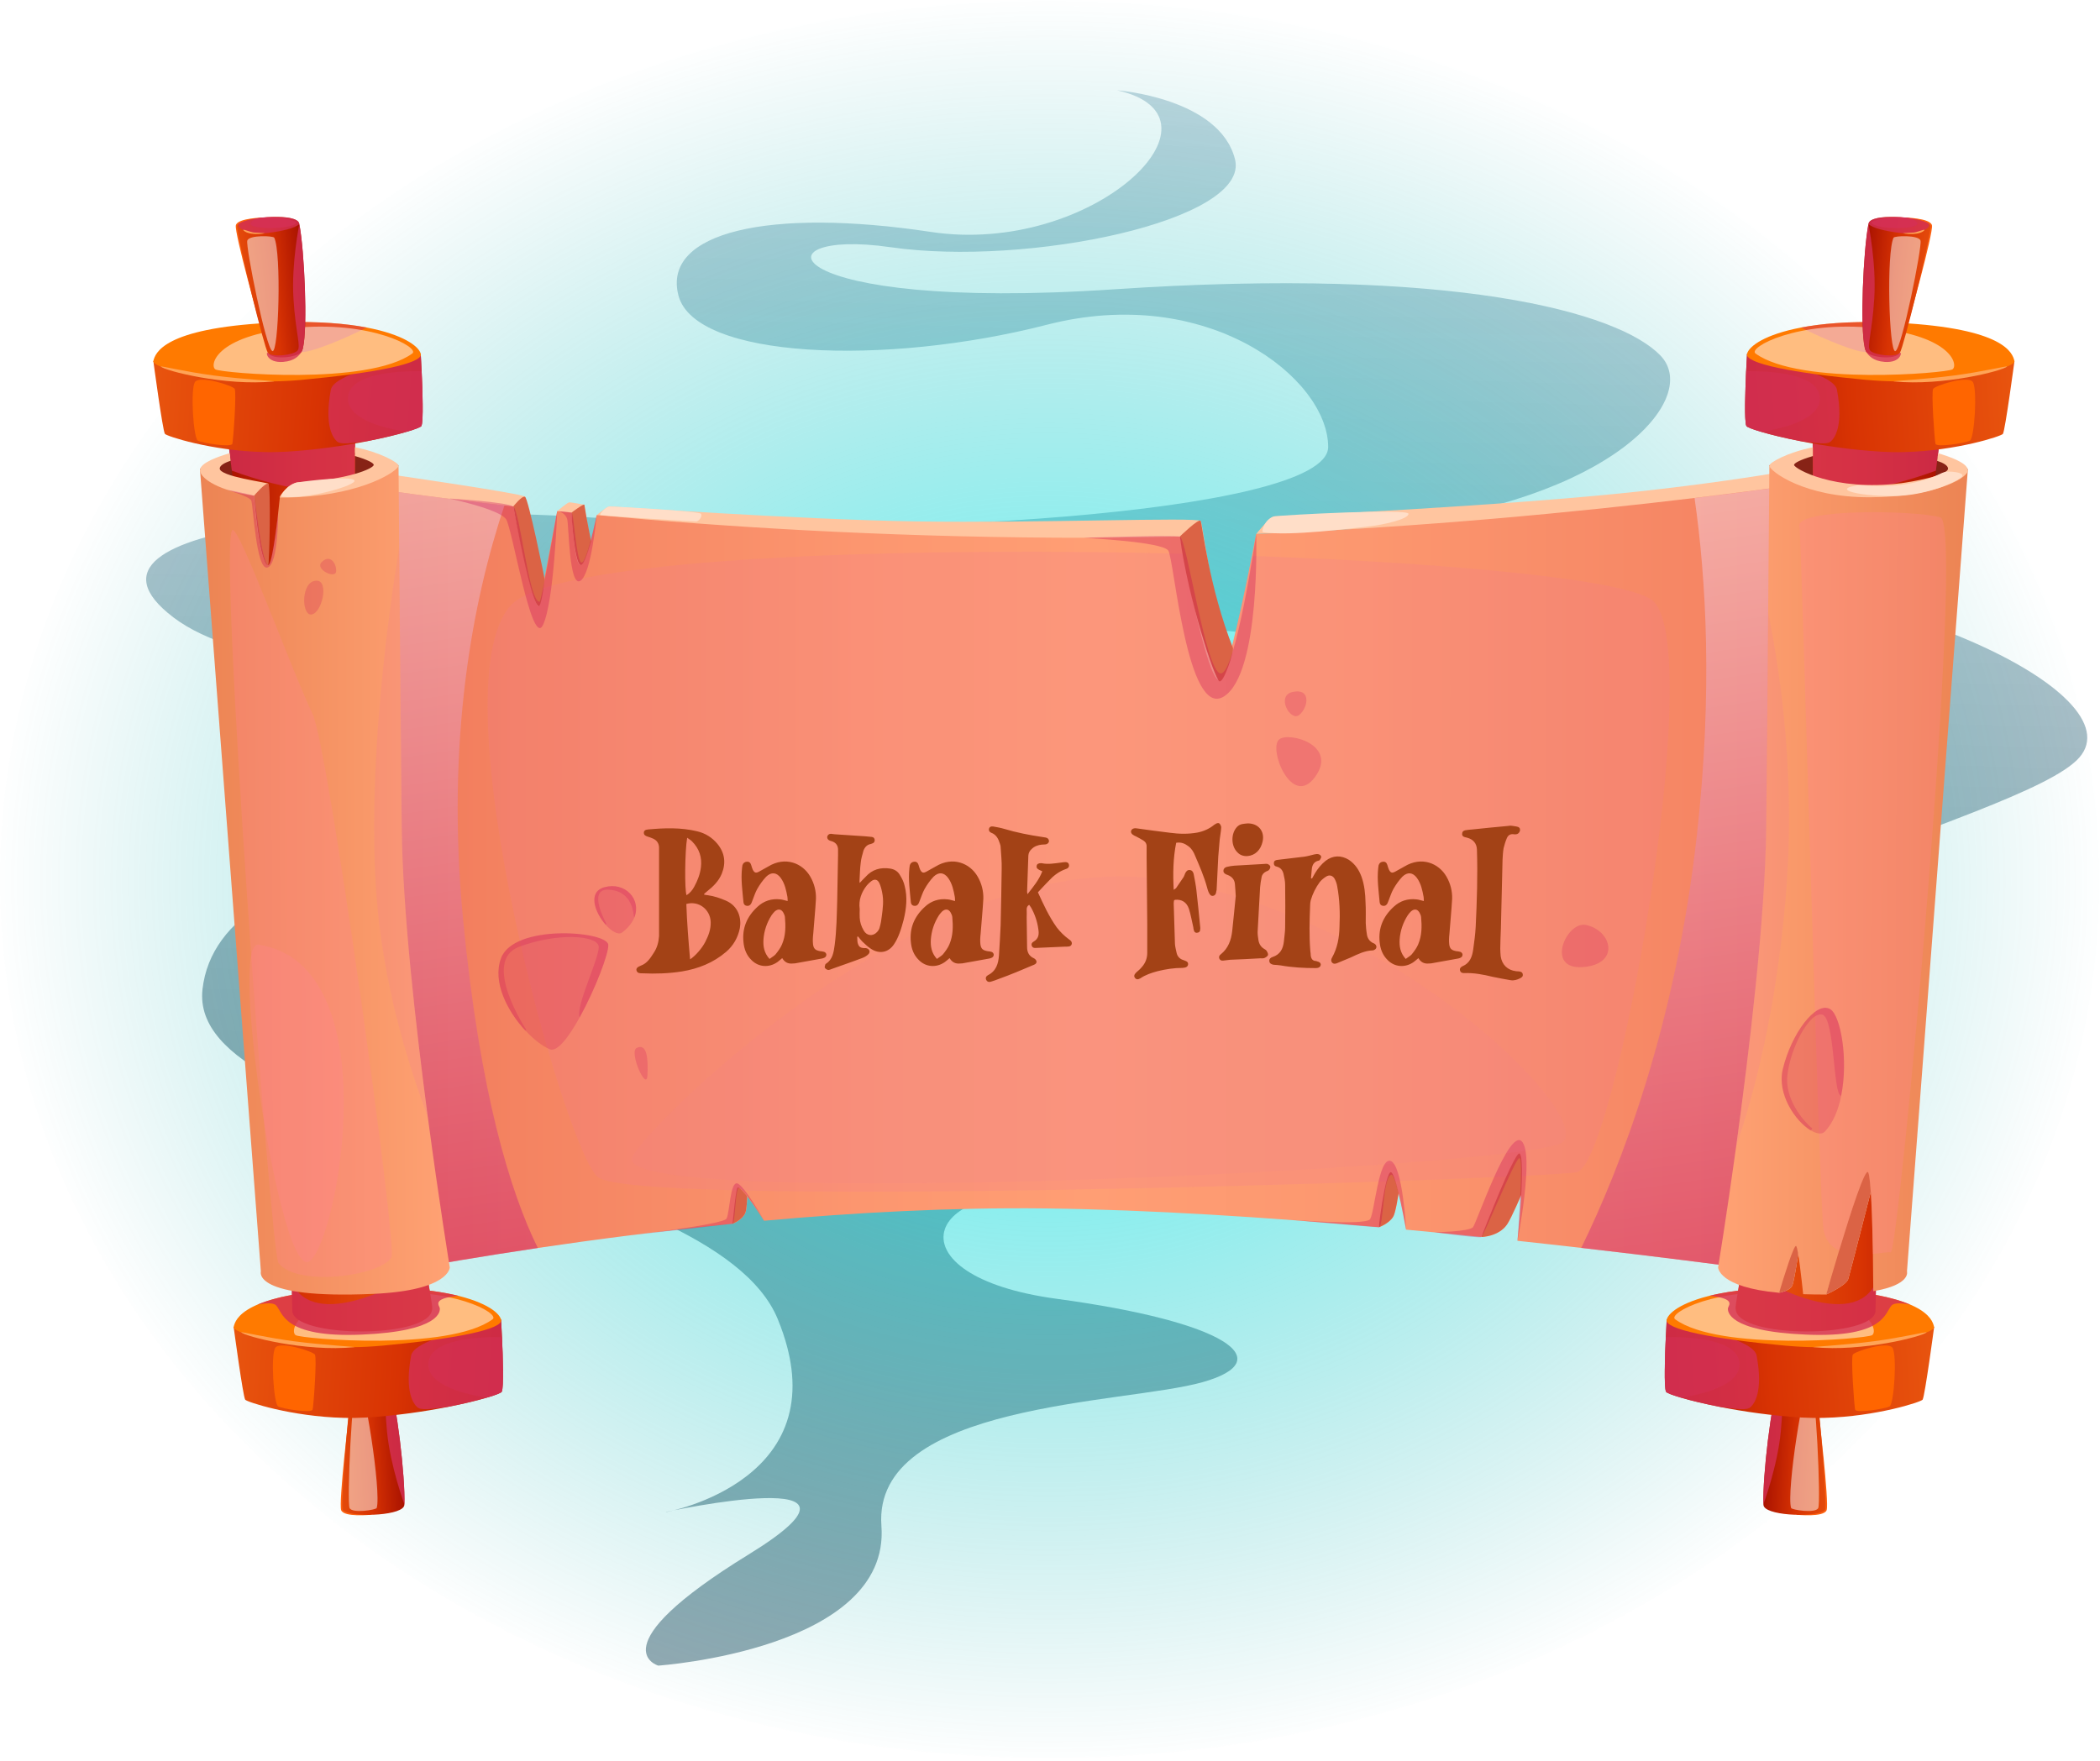 <svg width="484" height="406" viewBox="0 0 484 406" fill="none" xmlns="http://www.w3.org/2000/svg">
<path style="mix-blend-mode:screen" opacity="0.42" d="M153.5 348.596C153.5 348.596 194.524 341.271 179.255 304.106C163.985 266.94 42.86 261.86 46.671 228.073C50.481 194.286 121.07 188.096 215.495 193.152C309.92 198.232 386.238 189.774 366.213 166.123C346.188 142.472 201.199 139.66 166.85 144.149C132.501 148.662 173.525 150.907 173.525 150.907C173.525 150.907 69.561 164.776 39.996 142.354C10.431 119.932 91.505 115.419 144.906 119.932C198.334 124.444 306.109 118.797 306.109 103.038C306.109 87.279 278.436 65.305 241.25 74.874C204.036 84.444 160.175 82.766 156.365 68.117C152.554 53.468 177.336 47.845 214.549 53.468C251.763 59.092 285.138 27.006 257.465 20.815C257.465 20.815 281.078 22.564 284.638 36.717C288.226 50.869 236.716 61.549 205.232 56.989C173.748 52.429 178.059 71.992 256.741 66.7C335.424 61.431 372.999 71.968 382.65 81.915C392.301 91.839 371.191 115.702 319.71 120.995C268.2 126.264 305.414 129.855 370.135 130.918C434.883 131.981 492.094 159.862 479.245 174.629C466.367 189.419 360.845 210.944 367.298 242.415C367.298 242.415 337.26 213.472 287.892 218.977C238.524 224.458 207.763 241.777 222.087 255.292C236.382 268.807 316.873 231.216 340.124 261.411C340.124 261.411 316.511 247.259 299.712 262.475C282.913 277.691 277.184 280.431 244.977 275.989C212.797 271.547 204.564 294.159 243.558 299.428C282.552 304.696 295.068 313.58 277.184 318.637C259.3 323.716 201.004 323.291 203.146 351.785C205.288 380.304 151.72 383.989 151.72 383.989C151.72 383.989 137.48 379.925 172.524 358.377C207.568 336.829 153.556 348.549 153.556 348.549L153.5 348.596Z" fill="url(#paint0_linear_528_6558)"/>
<path style="mix-blend-mode:screen" opacity="0.71" d="M242 405.301C375.653 405.301 484 314.571 484 202.651C484 90.73 375.653 0 242 0C108.347 0 0 90.73 0 202.651C0 314.571 108.347 405.301 242 405.301Z" fill="url(#paint1_radial_528_6558)"/>
<g clip-path="url(#clip0_528_6558)">
<path d="M91.168 109.56C91.168 109.56 120.808 113.84 120.996 114.52C121.185 115.2 124.813 134.57 127.204 137.65C129.608 140.73 122.351 143.81 122.351 143.81L89.884 115.72L91.18 109.56H91.168Z" fill="#FFC59F"/>
<path d="M128.429 117.84C128.429 117.84 130.715 115.87 131.174 115.82C131.633 115.77 134.685 116.37 134.685 116.37C134.685 116.37 136.157 127.15 137.547 129.16C138.925 131.17 132.753 131.46 132.753 131.46L128.441 117.84H128.429Z" fill="#FFC59F"/>
<path d="M137.536 118.74C137.536 118.74 139.821 116.8 140.469 116.76C141.117 116.72 183.738 119.79 211.292 120.21C238.846 120.63 276.119 119.17 276.732 120.11C277.344 121.05 279.689 144.33 285.708 151.85C291.74 159.37 276.602 163.96 276.602 163.96L137.536 118.75V118.74Z" fill="#FFC59F"/>
<path d="M289.525 123.11C289.525 123.11 292.777 118.95 293.79 119.03C294.803 119.11 347.567 116.6 377.642 113.31C407.717 110.02 424.139 106.26 424.139 106.26L423.032 116.44L289.525 123.1V123.11Z" fill="#FFC59F"/>
<path d="M168.859 282.13C168.859 282.13 171.227 281.21 171.828 279.49C172.429 277.77 172.24 269.98 172.24 269.98L163.935 270.61L168.847 282.14L168.859 282.13Z" fill="#FFC59F"/>
<path d="M317.798 282.93C317.798 282.93 320.083 282.15 321.097 280.51C322.11 278.87 323.406 267.2 323.406 267.2L316.255 265.52L317.798 282.94V282.93Z" fill="#FFC59F"/>
<path d="M341.429 285.18C341.429 285.18 345.446 285.12 347.378 282.23C349.31 279.33 355.683 263.2 355.683 263.2L347.473 260.22L341.429 285.18Z" fill="#FFC59F"/>
<path d="M168.859 282.13C168.859 282.13 171.227 281.21 171.828 279.49C172.429 277.77 172.24 269.98 172.24 269.98L163.935 270.61L168.847 282.14L168.859 282.13Z" fill="#DB6345"/>
<path d="M317.798 282.93C317.798 282.93 320.083 282.15 321.097 280.51C322.11 278.87 323.406 267.2 323.406 267.2L316.255 265.52L317.798 282.94V282.93Z" fill="#DB6345"/>
<path d="M341.429 285.18C341.429 285.18 345.446 285.12 347.378 282.23C349.31 279.33 355.683 263.2 355.683 263.2L347.473 260.22L341.429 285.18Z" fill="#DB6345"/>
<path d="M437.227 108.3L432.067 162.18L422.631 295.2C422.631 295.2 398.269 291.56 364.436 287.69C359.712 287.14 354.8 286.6 349.734 286.05C350.276 281.26 350.724 275.27 350.771 271.08C350.83 267.64 350.606 265.41 349.946 266.01C349.416 266.5 348.391 268.5 347.154 271.24C345.423 275.11 343.255 280.47 341.406 285.17C335.751 284.6 329.943 284.02 324.053 283.48C323.37 279.68 322.428 274.93 321.603 272.27C321.238 271.08 320.884 270.31 320.59 270.24C320.26 270.16 319.907 271 319.541 272.34C318.87 274.91 318.187 279.34 317.763 282.91C292.152 280.65 265.199 278.89 241.014 278.59C219.244 278.33 196.908 279.55 176.092 281.43C174.396 278.8 172.346 275.79 171.062 274.47C170.414 273.79 169.967 273.55 169.861 274C169.825 274.11 169.79 274.26 169.766 274.43C169.495 275.86 169.119 279.09 168.824 282.12C152.355 283.76 137.017 285.77 123.929 287.71C97.906 291.57 80.648 295.19 80.648 295.19L67.124 109.56C67.124 109.56 85.16 113.01 116.26 116.53C116.932 116.61 117.615 116.68 118.298 116.76C119.123 120.99 121.208 131.27 122.728 136.53C123.47 139.13 124.082 140.51 124.318 139.31C124.471 138.56 124.718 137.28 125.025 135.7C125.991 130.67 127.534 122.51 128.418 117.84C129.501 117.95 130.597 118.07 131.704 118.18C131.987 122.4 132.682 131.85 134.155 130.02C135.403 128.46 136.782 122.43 137.524 118.74C166.185 121.42 202.315 123.71 243.499 123.96C253.018 124.02 262.525 123.91 271.914 123.69C272.149 124.9 272.397 126.25 272.691 127.68C275.2 140.43 279.571 160.47 281.632 156.22C283.553 152.28 286.627 137.79 288.524 128.17C288.913 126.24 289.242 124.51 289.513 123.1C328.141 121.51 363.894 118.01 390.553 114.8C419.109 111.37 437.227 108.29 437.227 108.29V108.3Z" fill="url(#paint2_linear_528_6558)"/>
<path style="mix-blend-mode:multiply" opacity="0.5" d="M123.965 287.72C97.942 291.58 80.684 295.2 80.684 295.2L67.124 109.56C67.124 109.56 85.16 113.01 116.26 116.53C109.062 138.05 102.713 170.23 106.73 211.99C110.617 252.39 117.733 275.09 123.953 287.72H123.965Z" fill="url(#paint3_linear_528_6558)"/>
<path style="mix-blend-mode:multiply" opacity="0.5" d="M437.227 108.3L432.067 162.18L422.631 295.2C422.631 295.2 398.269 291.56 364.436 287.69C373.342 269.48 386.183 236.8 391.107 192.36C394.747 159.55 393.227 133.42 390.553 114.82C419.109 111.39 437.227 108.31 437.227 108.31V108.3Z" fill="url(#paint4_linear_528_6558)"/>
<path d="M46.097 108.3C46.097 108.3 46.403 104.85 67.443 104.02C88.471 103.18 91.863 107.36 91.863 107.36L78.516 117.17L55.391 116.7L46.108 108.29L46.097 108.3Z" fill="#872316"/>
<path d="M85.525 349.21C85.525 349.21 79.258 349.86 78.634 348.16C78.01 346.45 80.507 325.28 80.507 325.28L85.525 349.22V349.21Z" fill="#FC6212"/>
<path d="M89.071 317.53C89.13 317.61 89.189 317.7 89.248 317.76C89.307 317.84 89.342 317.91 89.366 317.97C89.425 318.05 89.46 318.12 89.484 318.18C89.519 318.27 89.543 318.33 89.578 318.42V318.44C91.416 323.02 93.418 340.57 93.206 346.81C93.183 346.86 93.183 346.88 93.194 346.92C93.1 349.37 82.203 349.83 79.506 348.49C79.152 348.31 78.928 348.08 78.905 347.84C78.622 344.25 80.684 319.69 81.391 318.18C82.239 316.37 87.858 316.41 89.059 317.53H89.071Z" fill="url(#paint5_linear_528_6558)"/>
<g style="mix-blend-mode:multiply" opacity="0.8">
<path d="M84.63 315.74C87.139 315.64 88.435 316.73 89.071 317.53C89.13 317.61 89.189 317.7 89.248 317.76C89.307 317.84 89.342 317.91 89.366 317.97C89.425 318.05 89.46 318.12 89.484 318.18C89.543 318.33 89.578 318.42 89.578 318.42V318.44C91.416 323.02 93.418 340.57 93.206 346.81C93.206 346.81 89.955 338.06 89.189 329.99C88.4 321.9 89.26 318.68 88.164 317.88C87.069 317.08 82.439 316.95 81.403 318.18C80.931 318.73 80.601 315.87 84.63 315.73V315.74Z" fill="#D42F55"/>
</g>
<g style="mix-blend-mode:soft-light" opacity="0.5">
<path d="M86.833 347.64C86.692 348.08 81.178 348.97 80.566 347.66C79.953 346.35 81.072 319.24 82.451 318.49C83.829 317.74 87.94 344.03 86.821 347.64H86.833Z" fill="white"/>
</g>
<path d="M84.559 326.78C91.286 326.38 97.824 325.41 103.102 324.37C106.883 323.63 110.028 322.86 112.231 322.2C114.305 321.6 115.542 321.09 115.648 320.84C116.131 319.71 115.895 312.77 115.695 308.23C115.589 305.9 115.483 304.22 115.483 304.22L109.428 304.39L106.141 304.47L53.848 305.89C53.848 305.89 55.992 321.89 56.511 322.68C56.84 323.19 67.125 326.57 79.176 326.87H79.199C80.966 326.92 82.722 326.89 84.536 326.79L84.559 326.78Z" fill="url(#paint6_linear_528_6558)"/>
<g style="mix-blend-mode:multiply" opacity="0.8">
<path d="M103.101 324.36C110.405 322.93 115.435 321.35 115.648 320.83C116.366 319.14 115.483 304.21 115.483 304.21L110.335 306.09C104.126 307.19 95.303 309.54 94.749 312.53C93.159 321.1 95.409 323.72 96.175 324.42C97.046 325.22 99.544 324.8 103.09 324.36H103.101Z" fill="#D42F55"/>
</g>
<path d="M87.893 310.25C104.904 308.67 116.107 306.45 115.483 304.22C115.012 302.44 111.324 299.75 103.031 298.17C98.342 297.27 92.193 296.74 84.277 296.94C83.111 296.96 81.897 297.01 80.66 297.08C56.145 298.36 54.284 304.07 53.86 305.88C53.401 307.67 70.882 311.82 87.893 310.24V310.25Z" fill="#FF7A00"/>
<g style="mix-blend-mode:soft-light" opacity="0.5">
<path d="M113.539 304.14C115.353 302.82 103.973 296.43 85.973 298.28C67.973 300.12 66.783 306.97 68.15 307.81C69.516 308.65 103.326 311.59 113.539 304.14Z" fill="white"/>
</g>
<path d="M72.567 312.27C72.096 311.54 64.545 309.12 63.449 310.71C62.353 312.3 63.06 323.69 64.121 324.24C65.169 324.79 71.849 325.88 72.061 324.95C72.273 324.02 73.074 313.04 72.579 312.27H72.567Z" fill="#FF6500"/>
<path d="M55.58 307.15C55.368 306.92 61.364 308.38 67.725 309.21C74.864 310.15 82.427 310.5 81.65 310.57C70.47 311.71 56.463 308.1 55.568 307.14L55.58 307.15Z" fill="#FFA457"/>
<g style="mix-blend-mode:multiply" opacity="0.5">
<path d="M112.243 322.2C114.317 321.6 115.554 321.09 115.66 320.84C116.143 319.71 115.907 312.77 115.707 308.23C109.428 308.17 99.591 308.88 98.767 313.9C97.977 318.72 105.587 321.24 112.243 322.2Z" fill="#D42F55"/>
</g>
<path d="M99.591 301.78C99.308 308.72 67.501 308.48 67.372 302.2C67.348 301.05 67.313 299.82 67.289 298.53C67.289 297.62 67.266 296.67 67.254 295.68C66.936 274.33 66.853 237 64.215 205.07C62.094 179.39 56.192 130.66 53.436 108.51C52.647 102.1 52.105 97.91 51.998 97.13C51.998 97.04 51.998 97 51.998 97L81.956 95.3C81.956 95.3 81.956 95.35 81.956 95.43C81.909 97.3 81.461 118.49 82.356 148.96C82.816 165.12 83.134 183.95 85.207 203.77C86.68 217.88 88.459 231.47 90.261 243.82C93.925 269.05 97.659 289.07 99.049 297.53C99.438 299.86 99.65 301.32 99.626 301.77L99.591 301.78Z" fill="url(#paint7_linear_528_6558)"/>
<g style="mix-blend-mode:multiply" opacity="0.8">
<path d="M51.987 97.13L81.921 95.43C81.885 97.3 81.426 118.49 82.321 148.95C79.423 131.52 75.3 113.01 71.683 112.9C66.7 112.74 58.749 110.49 53.436 108.5C52.647 102.1 52.116 97.91 51.999 97.12L51.987 97.13Z" fill="#D42F55"/>
</g>
<path d="M61.01 50.14C61.01 50.14 54.696 50.2 54.354 51.96C54.013 53.72 59.797 74.43 59.797 74.43L61.01 50.14Z" fill="#FC6212"/>
<path d="M66.041 104.13C72.767 103.73 79.305 102.76 84.583 101.72C88.365 100.98 91.51 100.21 93.713 99.55C95.786 98.95 97.023 98.44 97.129 98.19C97.612 97.06 97.376 90.12 97.176 85.58C97.07 83.25 96.964 81.57 96.964 81.57L90.909 81.74L87.622 81.82L35.341 83.23C35.341 83.23 37.485 99.23 38.004 100.02C38.334 100.53 48.618 103.91 60.669 104.21H60.693C62.46 104.26 64.215 104.23 66.029 104.13H66.041Z" fill="url(#paint8_linear_528_6558)"/>
<g style="mix-blend-mode:multiply" opacity="0.8">
<path d="M84.595 101.71C91.898 100.28 96.929 98.7 97.141 98.18C97.859 96.49 96.976 81.56 96.976 81.56L91.828 83.44C85.62 84.54 76.796 86.89 76.242 89.88C74.652 98.45 76.902 101.07 77.668 101.77C78.54 102.57 81.037 102.15 84.583 101.71H84.595Z" fill="#D42F55"/>
</g>
<path d="M69.386 87.59C86.397 86.01 97.6 83.79 96.976 81.56C96.505 79.78 92.818 77.09 84.524 75.51C79.836 74.61 73.686 74.08 65.77 74.28C64.604 74.3 63.39 74.35 62.153 74.42C37.639 75.71 35.777 81.42 35.341 83.23C34.882 85.02 52.364 89.17 69.375 87.59H69.386Z" fill="#FF7A00"/>
<g style="mix-blend-mode:multiply" opacity="0.5">
<path d="M84.524 75.51C79.835 74.61 73.686 74.08 65.769 74.28C66.217 77.36 67.171 80.84 69.033 81.16C71.165 81.55 79.07 78.26 84.524 75.51Z" fill="#D42F55"/>
</g>
<g style="mix-blend-mode:soft-light" opacity="0.5">
<path d="M95.032 81.49C96.846 80.17 85.467 73.78 67.466 75.63C49.466 77.47 48.276 84.32 49.643 85.16C51.009 86 84.819 88.94 95.032 81.49Z" fill="white"/>
</g>
<path d="M69.469 81.14C69.516 81.05 69.563 80.96 69.61 80.89C69.657 80.8 69.681 80.73 69.692 80.67C69.74 80.58 69.763 80.51 69.775 80.45C69.798 80.36 69.81 80.29 69.834 80.2V80.18C70.941 75.43 70.175 57.81 68.986 51.65C68.962 51.61 68.95 51.59 68.95 51.54C68.479 49.13 57.594 49.9 55.132 51.54C54.814 51.76 54.625 52.01 54.649 52.25C54.932 55.84 60.822 79.95 61.752 81.37C62.872 83.07 68.444 82.4 69.457 81.15L69.469 81.14Z" fill="url(#paint9_linear_528_6558)"/>
<g style="mix-blend-mode:multiply" opacity="0.8">
<path d="M61.953 53.67C65.086 53.29 68.055 52.58 68.998 51.64C68.974 51.6 68.962 51.58 68.962 51.53C68.491 49.12 57.606 49.89 55.144 51.53C55.002 51.71 54.967 51.89 55.002 52.07C55.25 52.89 57.559 54.19 61.941 53.68L61.953 53.67Z" fill="#D42F55"/>
</g>
<g style="mix-blend-mode:multiply" opacity="0.8">
<path d="M65.346 83.42C67.843 83.23 68.962 82 69.469 81.14C69.516 81.05 69.563 80.96 69.61 80.89C69.657 80.8 69.681 80.73 69.693 80.67C69.74 80.58 69.763 80.51 69.775 80.45C69.811 80.29 69.834 80.2 69.834 80.2V80.18C70.941 75.43 70.176 57.81 68.986 51.65C68.986 51.65 67.136 60.69 67.631 68.78C68.114 76.89 69.469 79.98 68.503 80.9C67.537 81.81 62.978 82.47 61.753 81.37C61.199 80.87 61.317 83.75 65.334 83.43L65.346 83.42Z" fill="#D42F55"/>
</g>
<g style="mix-blend-mode:multiply" opacity="0.8">
<path d="M68.314 51.29C68.409 50.76 60.728 48.94 58.066 51.01C55.403 53.08 68.02 53.03 68.314 51.29Z" fill="#D42F55"/>
</g>
<g style="mix-blend-mode:soft-light" opacity="0.5">
<path d="M63.202 54.79C63.001 54.37 57.394 54.11 56.993 55.48C56.593 56.85 61.293 80.35 62.778 80.94C64.262 81.53 64.886 58.24 63.202 54.79Z" fill="white"/>
</g>
<path d="M56.051 53C56.051 53 56.475 53.82 58.654 53.93C60.315 54.02 61.022 53.76 61.022 53.76C61.022 53.76 60.728 53.75 58.572 53.61C57.747 53.56 56.286 52.83 56.039 53H56.051Z" fill="#FFA457"/>
<path d="M54.06 89.62C53.589 88.89 46.038 86.47 44.942 88.06C43.847 89.65 44.553 101.04 45.614 101.59C46.662 102.14 53.342 103.23 53.554 102.3C53.766 101.37 54.567 90.39 54.072 89.62H54.06Z" fill="#FF6500"/>
<path d="M37.061 84.5C36.849 84.27 42.845 85.73 49.207 86.56C56.346 87.5 63.908 87.85 63.131 87.93C51.951 89.07 37.945 85.46 37.049 84.5H37.061Z" fill="#FFA457"/>
<g style="mix-blend-mode:multiply" opacity="0.5">
<path d="M93.724 99.54C95.798 98.94 97.034 98.43 97.141 98.18C97.624 97.05 97.388 90.11 97.188 85.57C90.909 85.51 81.072 86.22 80.248 91.24C79.458 96.06 87.068 98.58 93.724 99.54Z" fill="#D42F55"/>
</g>
<g style="mix-blend-mode:multiply" opacity="0.8">
<path d="M89.884 242.16C89.849 241.87 89.825 241.69 89.825 241.6C89.861 241.75 89.919 242.17 89.99 242.84C89.931 242.59 89.896 242.36 89.884 242.16Z" fill="#D42F55"/>
</g>
<g style="mix-blend-mode:multiply" opacity="0.8">
<path d="M105.599 298.72C105.599 298.72 105.529 298.75 105.505 298.75C99.415 299.38 101.252 300.94 101.358 301.57C101.453 302.2 101.629 306.9 83.37 307.68C65.099 308.46 65.193 302.51 63.626 300.94C62.978 300.28 61.199 300.4 59.338 300.78C61.246 299.95 63.814 299.17 67.301 298.52C67.301 297.61 67.278 296.66 67.266 295.67C67.725 296.68 68.326 297.53 69.033 298.22C72.874 301.98 79.989 301.02 87.67 297.81C88.117 297.62 88.506 297.32 88.871 296.91C95.233 289.79 90.968 250.59 89.99 242.86C90.061 243.15 90.12 243.47 90.226 243.83C93.89 269.06 97.624 289.08 99.014 297.54C100.463 297.72 101.806 297.93 103.043 298.17C103.95 298.34 104.798 298.53 105.599 298.72Z" fill="#D42F55"/>
</g>
<path d="M98.578 257.42C95.762 236.15 92.782 209.55 92.594 190.99C92.37 169.44 92.146 143.45 92.004 126.23C91.91 115.42 91.863 108.06 91.851 107.41V107.36C91.851 107.36 83.181 111.44 68.055 112.06C66.912 112.11 64.603 113.7 64.497 114.7C63.944 120.12 62.942 128.71 62.023 130.11C60.999 131.64 59.361 120.35 58.56 114.28C58.419 113.18 58.289 112.25 58.218 111.6C50.797 110.59 46.297 108.4 46.12 108.31V108.39C46.12 108.46 46.12 108.52 46.12 108.59L60.127 293.12C60.127 293.12 58.007 299.53 85.985 298.29C103.667 297.51 103.667 292.18 103.667 292.18C103.667 292.18 101.193 277.08 98.59 257.43L98.578 257.42Z" fill="url(#paint10_linear_528_6558)"/>
<path d="M61.835 111.51C61.8 111.25 50.432 109.85 50.644 107.96C50.715 107.3 51.681 106.7 53.153 106.23C53.071 105.62 53.012 105.04 52.929 104.48C50.232 105.27 46.615 106.59 46.156 108.05C46.132 108.13 46.108 108.22 46.097 108.3V108.38C46.097 108.45 46.097 108.51 46.097 108.58C46.379 110.42 50.597 113.21 58.525 114.27C58.431 113.59 59.62 129.79 61.764 130.25C61.882 130.28 61.847 111.76 61.812 111.51H61.835ZM81.803 103.12C81.803 103.76 81.803 104.43 81.803 105.13C84.772 105.99 86.162 106.77 86.138 107.18C86.079 108.01 80.201 110.62 68.609 111.2C67.278 111.27 64.604 113.7 64.498 114.7C65.805 114.72 67.16 114.7 68.609 114.62C83.935 113.86 91.628 108.58 91.851 107.4C91.851 107.38 91.851 107.37 91.851 107.36C91.899 106.65 87.481 104.2 81.803 103.11V103.12Z" fill="#FFC59F"/>
<path d="M453.531 108.3C453.531 108.3 453.224 104.85 432.185 104.02C411.145 103.19 407.764 107.36 407.764 107.36L421.111 117.17L444.236 116.7L453.519 108.29L453.531 108.3Z" fill="#872316"/>
<path d="M414.102 349.21C414.102 349.21 420.369 349.86 420.994 348.16C421.618 346.45 419.12 325.28 419.12 325.28L414.102 349.22V349.21Z" fill="#FC6212"/>
<path d="M410.556 317.53C410.497 317.61 410.438 317.7 410.379 317.76C410.321 317.84 410.285 317.91 410.262 317.97C410.203 318.05 410.167 318.12 410.144 318.18C410.109 318.27 410.085 318.33 410.05 318.42V318.44C408.212 323.02 406.209 340.57 406.421 346.81C406.445 346.86 406.445 346.88 406.433 346.92C406.527 349.37 417.424 349.83 420.122 348.49C420.475 348.31 420.699 348.08 420.723 347.84C421.005 344.25 418.944 319.69 418.237 318.18C417.389 316.37 411.77 316.41 410.568 317.53H410.556Z" fill="url(#paint11_linear_528_6558)"/>
<g style="mix-blend-mode:multiply" opacity="0.8">
<path d="M414.997 315.74C412.488 315.64 411.192 316.73 410.556 317.53C410.497 317.61 410.438 317.7 410.379 317.76C410.321 317.84 410.285 317.91 410.262 317.97C410.203 318.05 410.167 318.12 410.144 318.18C410.085 318.33 410.05 318.42 410.05 318.42V318.44C408.212 323.02 406.209 340.57 406.421 346.81C406.421 346.81 409.673 338.06 410.438 329.99C411.228 321.9 410.368 318.68 411.463 317.88C412.559 317.08 417.188 316.95 418.225 318.18C418.696 318.73 419.026 315.87 414.997 315.73V315.74Z" fill="#D42F55"/>
</g>
<g style="mix-blend-mode:soft-light" opacity="0.5">
<path d="M412.795 347.64C412.936 348.08 418.449 348.97 419.062 347.66C419.674 346.35 418.555 319.24 417.177 318.49C415.799 317.74 411.675 344.03 412.806 347.64H412.795Z" fill="white"/>
</g>
<path d="M415.068 326.78C408.341 326.38 401.803 325.41 396.526 324.37C392.744 323.63 389.599 322.86 387.396 322.2C385.323 321.6 384.086 321.09 383.98 320.84C383.497 319.71 383.732 312.77 383.933 308.23C384.039 305.9 384.145 304.22 384.145 304.22L390.2 304.39L393.486 304.47L445.779 305.89C445.779 305.89 443.635 321.89 443.117 322.68C442.787 323.19 432.503 326.57 420.452 326.87H420.428C418.661 326.92 416.906 326.89 415.092 326.79L415.068 326.78Z" fill="url(#paint12_linear_528_6558)"/>
<g style="mix-blend-mode:multiply" opacity="0.8">
<path d="M396.514 324.36C389.21 322.93 384.18 321.35 383.968 320.83C383.25 319.14 384.133 304.21 384.133 304.21L389.281 306.09C395.489 307.19 404.313 309.54 404.866 312.53C406.457 321.1 404.207 323.72 403.441 324.42C402.569 325.22 400.072 324.8 396.526 324.36H396.514Z" fill="#D42F55"/>
</g>
<path d="M411.722 310.25C394.711 308.67 383.508 306.45 384.133 304.22C384.604 302.44 388.291 299.75 396.585 298.17C401.273 297.27 407.422 296.74 415.339 296.94C416.505 296.96 417.718 297.01 418.955 297.08C443.47 298.36 445.332 304.07 445.756 305.88C446.215 307.67 428.733 311.82 411.722 310.24V310.25Z" fill="#FF7A00"/>
<g style="mix-blend-mode:soft-light" opacity="0.5">
<path d="M386.076 304.14C384.262 302.82 395.642 296.43 413.642 298.28C431.643 300.12 432.833 306.97 431.466 307.81C430.1 308.65 396.29 311.59 386.076 304.14Z" fill="white"/>
</g>
<path d="M427.048 312.27C427.52 311.54 435.071 309.12 436.166 310.71C437.262 312.3 436.555 323.69 435.495 324.24C434.447 324.79 427.767 325.88 427.555 324.95C427.343 324.02 426.554 313.04 427.037 312.27H427.048Z" fill="#FF6500"/>
<path d="M444.047 307.15C444.26 306.92 438.263 308.38 431.902 309.21C424.763 310.15 417.2 310.5 417.978 310.57C429.157 311.71 443.164 308.1 444.059 307.14L444.047 307.15Z" fill="#FFA457"/>
<g style="mix-blend-mode:multiply" opacity="0.5">
<path d="M387.384 322.2C385.311 321.6 384.074 321.09 383.968 320.84C383.485 319.71 383.721 312.77 383.921 308.23C390.2 308.17 400.036 308.88 400.861 313.9C401.65 318.72 394.04 321.24 387.384 322.2Z" fill="#D42F55"/>
</g>
<path d="M400.037 301.78C400.319 308.72 432.126 308.48 432.256 302.2C432.279 301.05 432.315 299.82 432.338 298.53C432.338 297.62 432.362 296.67 432.374 295.68C432.692 274.33 432.774 237 435.413 205.07C437.533 179.39 443.435 130.66 446.192 108.51C446.981 102.1 447.523 97.91 447.629 97.13C447.629 97.04 447.629 97 447.629 97L417.672 95.3C417.672 95.3 417.672 95.35 417.672 95.43C417.719 97.3 418.167 118.49 417.271 148.96C416.812 165.12 416.494 183.95 414.42 203.77C412.948 217.88 411.169 231.47 409.367 243.82C405.703 269.05 401.969 289.07 400.579 297.53C400.19 299.86 399.978 301.32 400.001 301.77L400.037 301.78Z" fill="url(#paint13_linear_528_6558)"/>
<g style="mix-blend-mode:multiply" opacity="0.8">
<path d="M447.629 97.13L417.695 95.43C417.731 97.3 418.19 118.49 417.295 148.95C420.193 131.52 424.316 113.01 427.933 112.9C432.916 112.74 440.867 110.49 446.18 108.5C446.97 102.1 447.5 97.91 447.617 97.12L447.629 97.13Z" fill="#D42F55"/>
</g>
<path d="M438.617 50.14C438.617 50.14 444.932 50.2 445.273 51.96C445.615 53.72 439.831 74.43 439.831 74.43L438.605 50.14H438.617Z" fill="#FC6212"/>
<path d="M433.575 104.13C426.849 103.73 420.311 102.76 415.033 101.72C411.252 100.98 408.106 100.21 405.903 99.55C403.83 98.95 402.593 98.44 402.487 98.19C402.004 97.06 402.24 90.12 402.44 85.58C402.546 83.25 402.652 81.57 402.652 81.57L408.707 81.74L411.994 81.82L464.287 83.24C464.287 83.24 462.143 99.24 461.624 100.03C461.294 100.54 451.01 103.92 438.959 104.22H438.935C437.168 104.27 435.413 104.24 433.599 104.14L433.575 104.13Z" fill="url(#paint14_linear_528_6558)"/>
<g style="mix-blend-mode:multiply" opacity="0.8">
<path d="M415.033 101.71C407.729 100.28 402.699 98.7 402.487 98.18C401.769 96.49 402.652 81.56 402.652 81.56L407.8 83.44C414.008 84.54 422.832 86.89 423.385 89.88C424.976 98.45 422.726 101.07 421.96 101.77C421.088 102.57 418.591 102.15 415.045 101.71H415.033Z" fill="#D42F55"/>
</g>
<path d="M430.241 87.59C413.231 86.01 402.027 83.79 402.652 81.56C403.123 79.78 406.81 77.09 415.104 75.51C419.792 74.61 425.941 74.08 433.858 74.28C435.024 74.3 436.237 74.35 437.474 74.42C461.989 75.7 463.851 81.41 464.275 83.22C464.734 85.01 447.252 89.16 430.241 87.58V87.59Z" fill="#FF7A00"/>
<g style="mix-blend-mode:multiply" opacity="0.5">
<path d="M415.092 75.51C419.78 74.61 425.93 74.08 433.846 74.28C433.398 77.36 432.444 80.84 430.583 81.16C428.451 81.55 420.546 78.26 415.092 75.51Z" fill="#D42F55"/>
</g>
<g style="mix-blend-mode:soft-light" opacity="0.5">
<path d="M404.596 81.49C402.781 80.17 414.161 73.78 432.161 75.63C450.162 77.47 451.352 84.32 449.985 85.16C448.619 86 414.809 88.94 404.596 81.49Z" fill="white"/>
</g>
<path d="M430.147 81.14C430.1 81.05 430.053 80.96 430.006 80.89C429.959 80.8 429.935 80.73 429.923 80.67C429.876 80.58 429.853 80.51 429.841 80.45C429.817 80.36 429.806 80.29 429.782 80.2V80.18C428.675 75.43 429.44 57.81 430.63 51.65C430.654 51.61 430.666 51.59 430.666 51.54C431.137 49.13 442.022 49.9 444.484 51.54C444.802 51.76 444.99 52.01 444.967 52.25C444.684 55.84 438.794 79.95 437.863 81.37C436.744 83.07 431.172 82.4 430.159 81.15L430.147 81.14Z" fill="url(#paint15_linear_528_6558)"/>
<g style="mix-blend-mode:multiply" opacity="0.8">
<path d="M437.675 53.67C434.541 53.29 431.573 52.58 430.63 51.64C430.654 51.6 430.666 51.58 430.666 51.53C431.137 49.12 442.022 49.89 444.484 51.53C444.625 51.71 444.661 51.89 444.625 52.07C444.378 52.89 442.069 54.19 437.687 53.68L437.675 53.67Z" fill="#D42F55"/>
</g>
<g style="mix-blend-mode:multiply" opacity="0.8">
<path d="M434.27 83.42C431.773 83.23 430.654 82 430.147 81.14C430.1 81.05 430.053 80.96 430.006 80.89C429.959 80.8 429.935 80.73 429.923 80.67C429.876 80.58 429.853 80.51 429.841 80.45C429.806 80.29 429.782 80.2 429.782 80.2V80.18C428.675 75.43 429.44 57.81 430.63 51.65C430.63 51.65 432.48 60.69 431.973 68.78C431.49 76.89 430.135 79.98 431.101 80.9C432.067 81.81 436.626 82.47 437.852 81.37C438.405 80.87 438.287 83.75 434.27 83.43V83.42Z" fill="#D42F55"/>
</g>
<g style="mix-blend-mode:multiply" opacity="0.8">
<path d="M431.302 51.29C431.207 50.76 438.888 48.94 441.551 51.01C444.213 53.08 431.596 53.03 431.302 51.29Z" fill="#D42F55"/>
</g>
<g style="mix-blend-mode:soft-light" opacity="0.5">
<path d="M436.426 54.79C436.626 54.37 442.234 54.11 442.634 55.48C443.035 56.85 438.334 80.35 436.85 80.94C435.366 81.53 434.741 58.24 436.426 54.79Z" fill="white"/>
</g>
<path d="M443.577 53C443.577 53 443.153 53.82 440.973 53.93C439.312 54.02 438.605 53.76 438.605 53.76C438.605 53.76 438.9 53.75 441.056 53.61C441.88 53.56 443.341 52.83 443.589 53H443.577Z" fill="#FFA457"/>
<path d="M445.568 89.62C446.039 88.89 453.59 86.47 454.685 88.06C455.781 89.65 455.074 101.04 454.014 101.59C452.966 102.14 446.286 103.23 446.074 102.3C445.862 101.37 445.073 90.39 445.556 89.62H445.568Z" fill="#FF6500"/>
<path d="M462.567 84.5C462.779 84.27 456.782 85.73 450.421 86.56C443.282 87.5 435.719 87.85 436.497 87.93C447.676 89.07 461.683 85.46 462.578 84.5H462.567Z" fill="#FFA457"/>
<g style="mix-blend-mode:multiply" opacity="0.5">
<path d="M405.903 99.54C403.83 98.94 402.593 98.43 402.487 98.18C402.004 97.05 402.24 90.11 402.44 85.57C408.719 85.51 418.555 86.22 419.38 91.24C420.169 96.06 412.559 98.58 405.903 99.54Z" fill="#D42F55"/>
</g>
<g style="mix-blend-mode:multiply" opacity="0.8">
<path d="M409.743 242.16C409.779 241.87 409.802 241.69 409.802 241.6C409.767 241.75 409.708 242.17 409.637 242.84C409.696 242.59 409.731 242.36 409.743 242.16Z" fill="#D42F55"/>
</g>
<g style="mix-blend-mode:multiply" opacity="0.8">
<path d="M394.017 298.72C394.017 298.72 394.087 298.75 394.111 298.75C400.201 299.38 398.364 300.94 398.258 301.57C398.163 302.2 397.975 306.9 416.246 307.68C434.517 308.46 434.423 302.51 435.99 300.94C436.638 300.28 438.417 300.4 440.278 300.78C438.369 299.95 435.801 299.17 432.314 298.52C432.314 297.61 432.338 296.66 432.35 295.67C431.89 296.68 431.29 297.53 430.583 298.22C426.742 301.98 419.627 301.02 411.946 297.81C411.499 297.62 411.11 297.32 410.745 296.91C404.383 289.79 408.648 250.59 409.626 242.86C409.555 243.15 409.496 243.47 409.39 243.83C405.726 269.06 401.992 289.08 400.602 297.54C399.153 297.72 397.81 297.93 396.573 298.17C395.666 298.34 394.818 298.53 394.017 298.72Z" fill="#D42F55"/>
</g>
<path d="M410.038 298.04C410.038 298.04 412.512 297.61 413.066 296.4C413.619 295.2 414.762 286.98 414.762 286.98L411.876 285.7L410.038 298.04Z" fill="#FFC59F"/>
<path d="M420.888 298.44C420.888 298.44 425.517 296.36 425.977 294.87C426.436 293.38 432.338 270.24 432.338 270.24L429.299 265.38L420.888 298.43V298.44Z" fill="#FFC59F"/>
<path d="M410.038 298.04C410.038 298.04 412.512 297.61 413.066 296.4C413.619 295.2 414.762 286.98 414.762 286.98L411.876 285.7L410.038 298.04Z" fill="#DB6345"/>
<path d="M420.888 298.44C420.888 298.44 425.517 296.36 425.977 294.87C426.436 293.38 432.338 270.24 432.338 270.24L429.299 265.38L420.888 298.43V298.44Z" fill="#DB6345"/>
<path d="M453.531 108.31C453.354 108.39 448.854 110.58 441.432 111.6C441.35 112.25 432.727 112.11 431.596 112.06C416.458 111.44 407.8 107.36 407.8 107.36V107.41C407.8 108.34 407.682 122.63 407.517 141.12V141.14C407.387 156.62 407.234 175.04 407.057 191C406.845 211.67 403.17 242.33 400.119 264.48C397.892 280.58 395.984 292.18 395.984 292.18C395.984 292.18 395.984 296.76 410.038 298.04C411.122 294.41 413.525 286.66 413.984 287.27C414.444 287.86 415.233 294.95 415.586 298.36C417.507 298.43 419.262 298.45 420.887 298.44C421.5 296.3 422.619 292.46 423.88 288.29C426.566 279.4 429.935 268.98 430.583 270.29C431.231 271.61 431.525 281.31 431.655 289.07C431.714 292.72 431.737 295.94 431.749 297.67C440.537 296.2 439.512 293.1 439.512 293.1L453.519 108.57C453.519 108.5 453.519 108.44 453.519 108.37V108.29L453.531 108.31Z" fill="url(#paint16_linear_528_6558)"/>
<path d="M453.46 108.06C453.001 106.59 449.384 105.28 446.687 104.49C446.604 105.04 446.545 105.63 446.463 106.24C447.935 106.71 448.901 107.31 448.972 107.97C449.161 109.65 440.184 111.14 438.169 111.4C422.655 113.34 413.537 108.01 413.49 107.19C413.466 106.79 414.868 106 417.825 105.14C417.825 104.44 417.825 103.77 417.825 103.13C412.147 104.22 407.729 106.66 407.776 107.38C407.776 107.38 407.776 107.4 407.776 107.42C408.012 108.59 415.669 114.7 431.019 114.64C445.438 114.58 453.213 110.44 453.507 108.6C453.507 108.53 453.507 108.47 453.507 108.4V108.32C453.507 108.24 453.472 108.15 453.449 108.07L453.46 108.06Z" fill="#FFC59F"/>
<g style="mix-blend-mode:multiply" opacity="0.2">
<path d="M363.435 270.25C362.28 270.45 357.769 270.75 350.783 271.09C350.842 267.65 350.618 265.42 349.958 266.02C349.428 266.51 348.403 268.51 347.166 271.25C340.275 271.58 331.569 271.93 321.627 272.27C321.261 271.08 320.908 270.31 320.613 270.24C320.284 270.16 319.93 271 319.565 272.34C276.049 273.85 210.515 275.37 171.086 274.46C170.438 273.78 169.99 273.54 169.884 273.99C169.849 274.1 169.814 274.25 169.79 274.42C152.508 274 140.492 273.09 137.96 271.48C130.573 266.78 100.322 159.02 117.674 139.61C118.675 138.49 120.383 137.46 122.716 136.51C123.458 139.11 124.071 140.49 124.306 139.29C124.459 138.54 124.707 137.26 125.013 135.68C147.855 128.1 213.495 126.17 272.679 127.66C275.189 140.41 279.559 160.45 281.621 156.2C283.541 152.26 286.615 137.77 288.512 128.15C336.116 129.87 376.264 133.79 381.129 138.67C393.31 150.89 372.27 268.66 363.411 270.23L363.435 270.25Z" fill="#EF7A98"/>
</g>
<g style="mix-blend-mode:multiply" opacity="0.2">
<path d="M98.578 257.42C93.56 244.03 88.258 226.03 86.809 206.97C84.524 177.01 89.578 141.1 92.005 126.23C92.146 143.45 92.37 169.45 92.594 190.99C92.782 209.55 95.774 236.15 98.578 257.42Z" fill="#EF7A98"/>
</g>
<g style="mix-blend-mode:multiply" opacity="0.2">
<path d="M411.522 207.39C409.296 233.15 404.289 252.24 400.095 264.47C403.146 242.32 406.822 211.67 407.034 190.99C407.199 175.02 407.352 156.61 407.493 141.13C410.733 156.97 413.831 180.59 411.522 207.39Z" fill="#EF7A98"/>
</g>
<g style="mix-blend-mode:screen" opacity="0.3">
<path d="M64.168 291.13C62.401 288.75 50.149 123.44 53.589 122.19C55.273 121.58 67.23 154.58 72.037 164.58C75.724 172.25 91.627 287.63 90.237 289.87C87.528 294.26 68.338 296.76 64.156 291.12L64.168 291.13Z" fill="#FF8390"/>
</g>
<g style="mix-blend-mode:screen" opacity="0.3">
<path d="M435.754 288.72C435.295 288.58 433.681 288.89 431.655 289.08C431.525 281.32 431.23 271.62 430.583 270.3C429.935 268.98 426.565 279.41 423.88 288.3C422.089 287.47 420.687 285.99 420.263 283.41C419.309 277.72 415.197 123.36 414.726 121.36C413.737 117.19 441.291 117.6 447.193 119.27C453.106 120.94 437.615 289.31 435.754 288.73V288.72Z" fill="#FF8390"/>
</g>
<path d="M58.548 114.28C58.548 114.28 61.187 111.15 61.835 111.52C62.483 111.89 62.106 130.1 61.788 130.26C61.47 130.42 59.844 129.76 58.548 114.28Z" fill="#DB6345"/>
<path d="M118.298 116.76C118.298 116.76 120.254 114.26 120.996 114.52C121.738 114.78 125.543 133.24 125.52 133.58C125.496 133.92 124.813 139.88 124.141 139.74C122.975 139.51 120.501 128.98 118.31 116.77L118.298 116.76Z" fill="#DB6345"/>
<path d="M131.716 118.18C131.716 118.18 134.626 115.98 134.684 116.37C135.273 120.32 136.31 124.79 136.228 124.85C136.133 124.92 134.72 130.68 133.754 130.24C132.399 129.63 131.68 119 131.728 118.17L131.716 118.18Z" fill="#DB6345"/>
<path d="M271.925 123.69C271.925 123.69 276.355 119.37 276.72 120.1C277.085 120.83 278.617 135.28 284.165 149.39C284.436 150.09 282.08 157.53 281.031 157.06C279.983 156.59 273.893 138.35 271.925 123.69Z" fill="#DB6345"/>
<g style="mix-blend-mode:screen" opacity="0.3">
<path d="M59.562 217.78C52.647 216.74 64.733 295.78 71.366 290.76C78.01 285.75 89.637 222.32 59.562 217.78Z" fill="#FF8390"/>
</g>
<g style="mix-blend-mode:multiply" opacity="0.3">
<path d="M52.552 112.98C52.47 113.03 57.512 114.41 57.924 115.43C58.336 116.45 59.055 131.6 61.635 130.84C64.215 130.08 64.097 118.19 64.097 118.19C64.097 118.19 62.601 130.6 61.776 130.25C60.221 129.6 58.772 114.41 58.537 114.27C58.301 114.13 52.635 112.92 52.541 112.98H52.552Z" fill="#C60055"/>
</g>
<path d="M65.004 114.52C64.368 114.45 66.135 111.6 68.597 111.21C71.059 110.82 80.931 109.67 81.673 110.74C82.415 111.81 70.977 115.2 65.004 114.52Z" fill="#FFDEC8"/>
<path d="M427.921 111.91C429.193 111.7 434.235 112.58 440.231 111.44C446.227 110.3 447.193 108.82 448.713 108.74C450.232 108.66 452.777 109.01 452.223 109.84C451.67 110.66 445.862 113.6 438.806 114.23C431.749 114.86 420.958 113.06 427.921 111.92V111.91Z" fill="#FFDEC8"/>
<path d="M138.383 118.74C137.983 118.68 139.632 116.78 140.457 116.76C141.281 116.74 161.096 117.82 161.555 118.44C162.015 119.07 160.955 120.24 160.448 120.24C159.941 120.24 140.292 119.03 138.372 118.73L138.383 118.74Z" fill="#FFDEC8"/>
<path d="M291.139 122.69C290.503 122.59 291.693 119.37 293.778 119.04C295.863 118.71 324.525 117.21 324.619 118.44C324.713 119.67 318.776 121.02 315.265 121.39C311.755 121.76 297.312 123.66 291.127 122.7L291.139 122.69Z" fill="#FFDEC8"/>
<g style="mix-blend-mode:multiply" opacity="0.3">
<path d="M103.514 114.92C103.514 114.92 115.188 117.39 116.661 119.74C118.133 122.09 122.563 149.5 125.142 144.09C127.722 138.69 128.417 117.84 128.417 117.84C128.417 117.84 124.824 138.77 124.341 138.74C121.856 138.61 119.888 117.81 118.286 116.76C116.684 115.71 103.502 114.92 103.502 114.92H103.514Z" fill="#C60055"/>
</g>
<g style="mix-blend-mode:multiply" opacity="0.3">
<path d="M128.818 117.86C128.865 117.92 130.338 118.27 130.726 119.7C131.115 121.13 131.162 135.44 133.742 133.91C136.322 132.38 137.524 118.74 137.524 118.74C137.524 118.74 135.156 130.19 133.978 129.68C132.8 129.17 132.281 118.3 131.716 118.17C131.15 118.04 128.818 117.85 128.818 117.85V117.86Z" fill="#C60055"/>
</g>
<g style="mix-blend-mode:multiply" opacity="0.3">
<path d="M249.778 123.97C250.214 124.07 267.92 124.86 269.275 126.95C270.629 129.04 273.575 165.84 282.068 160.57C290.55 155.3 289.525 123.12 289.525 123.12C289.525 123.12 284.778 155.46 281.338 155.25C277.898 155.04 273.527 124.11 271.925 123.71C270.323 123.31 249.79 123.98 249.79 123.98L249.778 123.97Z" fill="#C60055"/>
</g>
<g style="mix-blend-mode:multiply" opacity="0.3">
<path d="M144.663 284.85C144.663 284.85 166.715 282.34 167.446 280.93C168.188 279.52 168.27 272.47 169.896 272.82C171.51 273.17 176.128 281.43 176.128 281.43C176.128 281.43 170.744 272.77 170.096 274.06C169.46 275.35 169.401 282.02 168.859 282.12C168.317 282.22 144.663 284.84 144.663 284.84V284.85Z" fill="#C60055"/>
</g>
<g style="mix-blend-mode:multiply" opacity="0.3">
<path d="M297.018 281.16C297.018 281.16 314.735 282.62 315.772 281.06C316.809 279.5 317.739 266.7 320.508 267.64C323.276 268.58 324.089 283.49 324.089 283.49C324.089 283.49 321.744 270.38 320.637 270.82C318.623 271.63 318.905 282.92 317.798 282.93C316.691 282.94 297.018 281.16 297.018 281.16Z" fill="#C60055"/>
</g>
<g style="mix-blend-mode:multiply" opacity="0.3">
<path d="M330.591 284.07C330.591 284.07 338.614 283.99 339.497 282.9C340.369 281.8 347.708 260.19 350.7 263.09C353.704 265.99 349.746 286.06 349.746 286.06C349.746 286.06 351.219 266.65 350.147 267C349.075 267.35 342.03 284.85 341.429 285.18C340.828 285.52 330.591 284.07 330.591 284.07Z" fill="#C60055"/>
</g>
<g style="mix-blend-mode:multiply" opacity="0.2">
<path d="M140.186 217.78C140.398 219.61 137.158 228.13 133.601 234.54C131.08 239.11 128.406 242.61 126.721 241.9C125.025 241.18 122.987 239.63 121.09 237.58C116.955 233.14 113.456 226.39 115.482 220.92C118.428 212.93 139.832 214.65 140.198 217.78H140.186Z" fill="#C60055"/>
</g>
<g style="mix-blend-mode:multiply" opacity="0.2">
<path d="M146.194 211.53C145.723 212.7 144.816 213.88 143.414 214.96C142.518 215.65 140.94 214.72 139.573 213.17C137.135 210.41 135.368 205.65 139.267 204.55C144.038 203.2 147.902 207.29 146.194 211.53Z" fill="#C60055"/>
</g>
<g style="mix-blend-mode:multiply" opacity="0.2">
<path d="M146.736 241.59C144.886 242.5 149.045 251.77 149.221 247.93C149.41 244.09 149.127 240.41 146.736 241.59Z" fill="#C60055"/>
</g>
<g style="mix-blend-mode:multiply" opacity="0.2">
<path d="M294.802 170.48C292.27 172.63 297.759 186.46 303.108 179.09C308.456 171.73 297.017 168.6 294.802 170.48Z" fill="#C60055"/>
</g>
<g style="mix-blend-mode:multiply" opacity="0.2">
<path d="M297.936 159.52C294.013 160.35 297.382 166.41 299.409 164.85C301.435 163.29 302.365 158.59 297.936 159.52Z" fill="#C60055"/>
</g>
<g style="mix-blend-mode:multiply" opacity="0.2">
<path d="M365.52 213.24C361.032 212.31 356.049 223.58 364.778 222.95C373.507 222.32 371.54 214.49 365.52 213.24Z" fill="#C60055"/>
</g>
<g style="mix-blend-mode:multiply" opacity="0.2">
<path d="M424.363 252.6C423.715 255.84 422.513 258.8 420.616 260.85C419.921 261.6 418.684 261.4 417.283 260.57C413.819 258.46 409.496 252.26 410.909 246.44C412.865 238.3 418.531 230.68 421.842 232.66C424.233 234.09 426.047 244.27 424.351 252.6H424.363Z" fill="#C60055"/>
</g>
<g style="mix-blend-mode:multiply" opacity="0.2">
<path d="M73.085 133.88C69.304 133.67 69.398 141.97 71.79 141.66C74.193 141.35 75.854 134.04 73.085 133.88Z" fill="#C60055"/>
</g>
<g style="mix-blend-mode:multiply" opacity="0.2">
<path d="M74.134 129.6C72.508 131.23 77.267 133.52 77.456 131.79C77.644 130.07 76.16 127.56 74.134 129.6Z" fill="#C60055"/>
</g>
<g style="mix-blend-mode:multiply" opacity="0.2">
<path d="M140.186 217.78C140.398 219.61 137.158 228.13 133.601 234.54C132.588 231.93 138.419 220.35 137.971 218.1C137.488 215.65 128.629 214.96 119.7 218.25C110.782 221.54 121.29 237.41 121.29 237.41C121.29 237.41 121.208 237.49 121.066 237.58C116.932 233.14 113.433 226.39 115.459 220.92C118.404 212.93 139.809 214.65 140.174 217.78H140.186Z" fill="#C60055"/>
</g>
<g style="mix-blend-mode:multiply" opacity="0.2">
<path d="M146.194 211.53C146.123 211.37 146.088 211.18 146.064 210.97C145.84 209.31 145.075 205.26 140.151 205.1C135.238 204.95 139.785 213.01 139.785 213.01C139.785 213.01 139.703 213.09 139.573 213.17C137.135 210.41 135.368 205.65 139.267 204.55C144.038 203.2 147.902 207.29 146.194 211.53Z" fill="#C60055"/>
</g>
<g style="mix-blend-mode:multiply" opacity="0.2">
<path d="M424.363 252.6H424.315C422.466 252.54 422.902 234.69 420.004 233.91C417.118 233.13 412.618 241.53 411.946 247.95C411.275 254.38 417.047 259.7 417.542 260.02C417.813 260.19 417.636 260.43 417.271 260.57C413.807 258.46 409.484 252.26 410.898 246.44C412.853 238.3 418.52 230.68 421.83 232.66C424.221 234.09 426.035 244.27 424.339 252.6H424.363Z" fill="#C60055"/>
</g>
<g style="mix-blend-mode:multiply" opacity="0.1">
<path d="M145.605 267.11C146.418 262.11 213.507 194.02 268.108 202.79C322.722 211.56 367.499 257.5 360.113 263.35C352.738 269.2 143.626 279.22 145.605 267.11Z" fill="#EF7A98"/>
</g>
<g filter="url(#filter0_i_528_6558)">
<path d="M162.312 202.048C162.312 202.096 162.312 202.144 162.264 202.24C162.552 202.288 162.84 202.384 163.128 202.384C164.568 202.576 165.96 203.056 167.304 203.632C170.28 204.928 170.904 207.808 170.52 209.968C170.088 212.128 169.032 214 167.352 215.44C164.376 217.984 160.92 219.328 157.176 219.952C154.152 220.432 151.08 220.528 148.008 220.384C147.48 220.384 146.904 220.384 146.712 219.76C146.568 219.28 146.856 218.944 147.72 218.608C149.16 218.08 149.928 216.832 150.696 215.632C151.464 214.48 151.8 213.184 151.896 211.792C151.896 210.64 151.896 209.536 151.896 208.384C151.896 203.008 151.896 197.632 151.896 192.256C151.896 191.968 151.896 191.632 151.896 191.344C151.848 190.384 151.368 189.712 150.504 189.328C150.12 189.136 149.64 188.992 149.208 188.848C148.776 188.704 148.392 188.512 148.392 187.984C148.392 187.552 148.68 187.264 149.4 187.216C153.144 186.88 156.936 186.736 160.68 187.648C162.552 188.08 164.136 189.088 165.336 190.528C167.064 192.64 167.352 194.944 166.344 197.44C165.624 199.168 164.376 200.368 162.984 201.472C162.744 201.664 162.552 201.856 162.312 202.048ZM158.184 204.4C158.328 208.624 158.664 212.848 159.048 217.168C160.248 216.4 161.832 214.576 162.552 213.136C163.272 211.744 163.848 210.256 163.8 208.576C163.704 205.648 161.016 203.584 158.184 204.4ZM159.48 189.952C159.192 189.664 158.856 189.472 158.376 189.136C157.848 192.112 157.752 201.184 158.232 202.384C159 201.904 159.576 201.232 160.008 200.416C160.776 199.024 161.352 197.536 161.544 195.952C161.832 193.648 161.16 191.632 159.48 189.952ZM189.738 215.392C190.122 215.44 190.41 215.68 190.458 216.064C190.458 216.496 190.218 216.736 189.786 216.88C189.69 216.928 189.594 216.928 189.45 216.976C187.578 217.312 185.706 217.648 183.834 217.984C183.45 218.08 183.018 218.128 182.634 218.128C181.578 218.224 180.81 217.792 180.282 216.88C179.898 217.216 179.562 217.504 179.178 217.792C177.258 219.136 174.858 218.992 173.226 217.36C172.026 216.208 171.498 214.768 171.354 213.184C171.018 210.016 172.122 207.28 174.618 205.024C176.01 203.728 177.786 203.104 179.85 203.344C180.378 203.392 180.906 203.584 181.53 203.728C181.53 203.392 181.53 203.056 181.482 202.768C181.194 201.232 180.906 199.744 179.946 198.4C178.986 197.104 177.786 196.96 176.586 198.112C175.77 198.976 175.098 199.936 174.522 200.944C174.042 201.808 173.754 202.768 173.37 203.728C173.274 203.872 173.274 204.064 173.178 204.208C172.986 204.592 172.698 204.88 172.17 204.832C171.642 204.784 171.402 204.448 171.354 204.016C171.114 201.376 170.73 198.784 171.018 196.144C171.066 195.904 171.066 195.664 171.114 195.472C171.258 194.992 171.594 194.704 172.122 194.656C172.698 194.608 172.986 194.944 173.13 195.424C173.226 195.808 173.37 196.192 173.514 196.528C173.898 197.248 174.234 197.344 175.002 196.912C175.722 196.528 176.394 196.144 177.066 195.76C181.002 193.36 184.986 194.992 186.762 198.112C187.674 199.696 188.106 201.424 188.058 203.2C187.914 205.888 187.626 208.576 187.434 211.264C187.338 212.08 187.29 212.896 187.386 213.712C187.53 214.768 187.962 215.104 189.114 215.296C189.306 215.296 189.546 215.344 189.738 215.392ZM180.234 213.712C181.098 211.696 181.098 209.536 180.906 207.424C180.858 207.04 180.714 206.704 180.522 206.368C180.042 205.552 179.322 205.456 178.554 206.128C178.314 206.368 178.074 206.656 177.834 206.992C176.73 208.72 176.106 210.592 175.962 212.56C175.866 214.096 176.058 215.632 177.354 217.072C177.834 216.688 178.41 216.4 178.746 216.016C179.322 215.296 179.898 214.528 180.234 213.712ZM208.51 200.272C209.182 202.864 208.894 205.456 208.27 208.048C207.982 209.104 207.694 210.16 207.31 211.168C206.974 212.032 206.59 212.896 206.062 213.664C204.814 215.584 202.702 216.016 200.782 214.768C200.014 214.288 199.39 213.664 198.718 213.04C198.382 212.704 198.094 212.272 197.758 211.888C197.71 211.936 197.614 211.936 197.566 211.984C197.614 212.416 197.566 212.896 197.662 213.328C197.902 214.24 198.238 214.528 199.198 214.576C199.342 214.576 199.486 214.576 199.582 214.576C200.398 214.72 200.686 215.488 200.11 216.016C199.726 216.4 199.198 216.688 198.67 216.88C196.414 217.744 194.11 218.512 191.854 219.328C191.518 219.424 191.23 219.616 190.894 219.616C190.606 219.568 190.27 219.376 190.126 219.136C189.982 218.944 190.174 218.608 190.222 218.32C190.27 218.272 190.318 218.224 190.366 218.176C191.95 217.168 192.142 215.488 192.382 213.808C192.814 210.448 192.862 206.992 192.958 203.584C193.006 200.08 193.102 196.624 193.15 193.12C193.15 192.736 193.15 192.304 193.15 191.92C193.15 190.96 192.718 190.288 191.758 189.952C191.566 189.904 191.374 189.856 191.182 189.76C190.846 189.616 190.606 189.328 190.654 188.896C190.75 188.464 191.086 188.224 191.518 188.224C191.998 188.272 192.43 188.368 192.91 188.368C195.07 188.512 197.278 188.656 199.438 188.8C199.966 188.848 200.446 188.896 200.926 188.944C201.358 188.992 201.598 189.28 201.598 189.712C201.598 190.048 201.406 190.336 201.07 190.432C200.926 190.48 200.83 190.528 200.686 190.576C199.822 190.72 199.294 191.344 199.006 192.112C198.766 193.024 198.478 193.888 198.382 194.848C198.19 196.24 198.19 197.68 198.094 199.12C198.094 199.216 198.094 199.36 198.142 199.552C198.622 199.024 199.054 198.592 199.486 198.16C201.022 196.432 202.942 195.904 205.15 196.24C206.11 196.384 206.926 196.864 207.406 197.728C207.886 198.496 208.318 199.36 208.51 200.272ZM203.23 207.232C203.47 205.456 203.71 203.632 203.326 201.808C203.182 201.04 202.99 200.272 202.654 199.552C202.222 198.688 201.502 198.592 200.782 199.168C200.398 199.456 200.062 199.792 199.774 200.128C198.526 201.712 197.854 203.536 198.142 205.552C198.142 206.272 198.094 206.896 198.142 207.568C198.19 208.624 198.526 209.584 199.054 210.496C199.726 211.744 201.166 211.936 202.126 210.88C202.414 210.592 202.654 210.208 202.75 209.776C202.99 208.96 203.134 208.096 203.23 207.232ZM228.316 215.392C228.7 215.44 228.988 215.68 229.036 216.064C229.036 216.496 228.796 216.736 228.364 216.88C228.268 216.928 228.172 216.928 228.028 216.976C226.156 217.312 224.284 217.648 222.412 217.984C222.028 218.08 221.596 218.128 221.212 218.128C220.156 218.224 219.388 217.792 218.86 216.88C218.476 217.216 218.14 217.504 217.756 217.792C215.836 219.136 213.436 218.992 211.804 217.36C210.604 216.208 210.076 214.768 209.932 213.184C209.596 210.016 210.7 207.28 213.196 205.024C214.588 203.728 216.364 203.104 218.428 203.344C218.956 203.392 219.484 203.584 220.108 203.728C220.108 203.392 220.108 203.056 220.06 202.768C219.772 201.232 219.484 199.744 218.524 198.4C217.564 197.104 216.364 196.96 215.164 198.112C214.348 198.976 213.676 199.936 213.1 200.944C212.62 201.808 212.332 202.768 211.948 203.728C211.852 203.872 211.852 204.064 211.756 204.208C211.564 204.592 211.276 204.88 210.748 204.832C210.22 204.784 209.98 204.448 209.932 204.016C209.692 201.376 209.308 198.784 209.596 196.144C209.644 195.904 209.644 195.664 209.692 195.472C209.836 194.992 210.172 194.704 210.7 194.656C211.276 194.608 211.564 194.944 211.708 195.424C211.804 195.808 211.948 196.192 212.092 196.528C212.476 197.248 212.812 197.344 213.58 196.912C214.3 196.528 214.972 196.144 215.644 195.76C219.58 193.36 223.564 194.992 225.34 198.112C226.252 199.696 226.684 201.424 226.636 203.2C226.492 205.888 226.204 208.576 226.012 211.264C225.916 212.08 225.868 212.896 225.964 213.712C226.108 214.768 226.54 215.104 227.692 215.296C227.884 215.296 228.124 215.344 228.316 215.392ZM218.812 213.712C219.676 211.696 219.676 209.536 219.484 207.424C219.436 207.04 219.292 206.704 219.1 206.368C218.62 205.552 217.9 205.456 217.132 206.128C216.892 206.368 216.652 206.656 216.412 206.992C215.308 208.72 214.684 210.592 214.54 212.56C214.444 214.096 214.636 215.632 215.932 217.072C216.412 216.688 216.988 216.4 217.324 216.016C217.9 215.296 218.476 214.528 218.812 213.712ZM246.8 212.896C247.232 213.376 247.04 214.048 246.416 214.192C246.08 214.24 245.744 214.24 245.408 214.24C243.248 214.336 241.04 214.432 238.832 214.528C238.4 214.576 238.016 214.528 237.824 214.096C237.632 213.664 237.824 213.28 238.208 213.088C239.408 212.416 239.504 211.36 239.312 210.208C239.072 208.432 238.496 206.752 237.632 205.216C237.488 204.976 237.344 204.784 237.2 204.592C236.72 204.88 236.624 205.264 236.624 205.696C236.672 206.272 236.624 206.896 236.624 207.472C236.672 209.728 236.672 212.032 236.72 214.336C236.72 215.44 237.104 216.4 238.304 216.928C238.544 217.024 238.832 217.36 238.88 217.6C238.976 217.984 238.688 218.272 238.304 218.416C236.96 218.992 235.568 219.568 234.176 220.144C232.88 220.672 231.536 221.2 230.192 221.68C229.616 221.92 229.04 222.112 228.416 222.304C227.984 222.448 227.552 222.4 227.312 221.92C227.072 221.488 227.264 221.056 227.696 220.816C229.616 219.856 230.096 218.128 230.24 216.256C230.384 213.952 230.528 211.6 230.624 209.296C230.72 204.976 230.816 200.608 230.864 196.288C230.912 194.608 230.72 192.928 230.624 191.296C230.624 191.008 230.528 190.72 230.432 190.432C230.096 189.376 229.616 188.416 228.464 187.984C228.08 187.84 227.84 187.504 227.936 187.072C228.032 186.64 228.416 186.448 228.944 186.544C229.76 186.688 230.576 186.832 231.392 187.072C234.272 187.936 237.2 188.512 240.128 188.944C240.416 188.992 240.704 189.04 241.04 189.088C241.472 189.184 241.76 189.472 241.76 189.904C241.76 190.288 241.424 190.624 240.896 190.672C240.608 190.72 240.368 190.672 240.08 190.72C239.216 190.816 238.4 191.104 237.776 191.728C237.296 192.16 237.056 192.64 237.008 193.264C236.912 196.048 236.816 198.832 236.72 201.616C236.72 201.712 236.768 201.856 236.816 202.144C238.16 200.416 239.456 198.88 240.224 196.864C239.936 196.768 239.744 196.624 239.504 196.528C239.12 196.336 238.832 196.096 238.928 195.616C238.976 195.184 239.36 194.992 239.936 194.992C239.936 194.992 239.984 194.992 240.032 194.992C241.568 195.328 243.056 195.04 244.592 194.848C244.928 194.8 245.216 194.752 245.552 194.752C245.984 194.752 246.272 194.896 246.368 195.328C246.464 195.76 246.272 196.048 245.936 196.24C245.792 196.288 245.696 196.336 245.552 196.384C244.064 196.912 242.816 197.872 241.76 199.024C240.896 199.888 240.032 200.848 239.216 201.712C240.512 204.544 241.76 207.28 243.536 209.776C244.352 210.832 245.264 211.744 246.32 212.512C246.512 212.656 246.656 212.752 246.8 212.896ZM273.918 191.104C273.102 190.48 272.238 190.096 271.086 190.288C270.366 193.84 270.318 197.44 270.51 201.136C270.75 200.944 270.99 200.848 271.086 200.704C271.662 199.888 272.238 199.024 272.814 198.16C272.958 197.872 273.054 197.584 273.15 197.344C273.39 196.864 273.678 196.528 274.206 196.576C274.782 196.624 275.022 197.056 275.118 197.536C275.358 198.736 275.598 199.984 275.742 201.232C276.078 204.016 276.318 206.8 276.606 209.584C276.654 209.824 276.654 210.112 276.606 210.352C276.606 210.736 276.366 210.976 275.982 211.024C275.598 211.12 275.262 210.928 275.166 210.496C275.07 210.256 275.07 210.016 275.022 209.728C274.686 208.336 274.446 206.848 274.014 205.504C273.486 203.968 272.334 203.296 270.846 203.44C270.798 203.44 270.702 203.488 270.606 203.536C270.558 203.728 270.51 204.016 270.51 204.256C270.606 207.376 270.702 210.496 270.798 213.616C270.846 214.288 271.038 215.008 271.182 215.68C271.374 216.544 271.95 217.12 272.814 217.36C273.678 217.648 273.87 217.888 273.822 218.368C273.726 218.848 273.39 219.088 272.574 219.136C270.606 219.136 268.686 219.424 266.766 219.904C265.374 220.288 264.03 220.72 262.83 221.536C262.254 221.872 261.87 221.824 261.582 221.44C261.294 221.056 261.39 220.672 261.87 220.192C262.302 219.808 262.782 219.424 263.166 218.944C263.982 218.032 264.414 216.928 264.414 215.68C264.414 213.472 264.414 211.312 264.414 209.104C264.366 203.968 264.318 198.88 264.27 193.744C264.27 192.928 264.27 192.064 264.27 191.248C264.318 190.576 264.03 190.096 263.502 189.76C262.974 189.424 262.398 189.136 261.87 188.848C261.534 188.704 261.246 188.56 261.006 188.368C260.43 187.888 260.622 187.168 261.342 186.976C261.534 186.928 261.822 186.928 262.014 186.976C264.558 187.312 267.102 187.696 269.646 187.984C271.758 188.272 273.87 188.32 275.982 187.936C277.422 187.648 278.718 187.072 279.822 186.16C279.918 186.112 280.014 186.064 280.062 186.016C280.398 185.776 280.782 185.632 281.07 185.872C281.31 186.112 281.502 186.544 281.454 186.832C281.406 187.744 281.214 188.608 281.118 189.52C281.022 190.816 280.878 192.16 280.782 193.456C280.638 196.048 280.542 198.64 280.398 201.232C280.398 201.28 280.398 201.328 280.35 201.328C280.302 202.096 280.014 202.48 279.534 202.528C279.102 202.576 278.814 202.288 278.526 201.616C278.382 201.28 278.286 200.896 278.19 200.56C277.518 198.064 276.462 195.664 275.454 193.312C275.118 192.448 274.686 191.68 273.918 191.104ZM290.762 198.256C290.618 199.024 290.474 199.792 290.426 200.512C290.234 203.968 290.042 207.424 289.85 210.88C289.85 211.504 289.946 212.128 290.042 212.752C290.186 213.616 290.618 214.336 291.386 214.768C291.578 214.912 291.818 215.008 291.914 215.2C292.106 215.488 292.298 215.872 292.25 216.16C292.154 216.448 291.77 216.688 291.482 216.832C291.194 216.976 290.81 216.928 290.474 216.928C288.17 217.072 285.866 217.168 283.514 217.264C282.986 217.312 282.458 217.408 281.93 217.456C281.546 217.504 281.21 217.408 281.018 216.976C280.874 216.592 281.018 216.256 281.354 216.016C283.082 214.624 283.754 212.752 283.994 210.64C284.282 208.048 284.522 205.408 284.81 202.576C284.762 201.808 284.714 200.8 284.618 199.792C284.522 198.784 283.946 198.112 282.986 197.728C282.842 197.68 282.746 197.632 282.602 197.584C282.218 197.392 281.93 197.152 281.978 196.672C282.026 196.192 282.362 195.952 282.746 195.856C283.322 195.712 283.898 195.616 284.522 195.568C286.73 195.424 288.938 195.328 291.194 195.184C291.53 195.184 291.866 195.088 292.154 195.184C292.394 195.28 292.73 195.52 292.778 195.76C292.826 195.952 292.682 196.336 292.49 196.528C292.346 196.72 292.058 196.816 291.818 196.912C291.242 197.2 290.858 197.632 290.762 198.256ZM287.498 193.36C286.634 193.408 285.818 193.168 285.194 192.496C283.706 191.056 283.658 188.176 285.098 186.64C285.818 185.872 286.73 185.92 287.594 185.824C290.042 185.824 291.53 187.648 291.002 190C290.57 191.968 289.274 193.216 287.498 193.36ZM316.93 213.664C317.41 214.096 317.314 214.768 316.69 215.008C316.594 215.056 316.498 215.104 316.402 215.104C314.578 215.152 312.946 215.968 311.314 216.736C310.306 217.168 309.25 217.6 308.194 218.032C307.762 218.224 307.33 218.272 306.994 217.888C306.706 217.504 306.802 217.12 306.994 216.784C308.242 214.576 308.674 212.128 308.722 209.68C308.866 206.56 308.77 203.392 308.194 200.32C308.098 199.696 307.858 199.072 307.57 198.544C307.09 197.776 306.322 197.632 305.602 198.112C305.074 198.448 304.546 198.88 304.162 199.36C303.25 200.608 302.53 202.048 302.098 203.536C302.002 203.92 301.954 204.352 301.954 204.736C301.81 208.24 301.714 211.792 302.002 215.296C302.05 215.632 302.098 215.968 302.098 216.304C302.194 217.024 302.53 217.552 303.346 217.552C303.394 217.552 303.442 217.552 303.442 217.6C304.114 217.744 304.402 217.984 304.402 218.416C304.354 218.896 303.922 219.184 303.298 219.184C300.562 219.184 297.826 219.04 295.138 218.56C294.61 218.464 294.082 218.464 293.554 218.416C292.93 218.32 292.594 218.032 292.546 217.6C292.498 217.072 292.834 216.784 293.266 216.64C295.042 216.064 295.714 214.768 295.906 213.04C296.002 211.936 296.194 210.832 296.194 209.776C296.242 206.512 296.242 203.248 296.194 199.984C296.194 199.12 296.002 198.256 295.81 197.44C295.618 196.672 295.186 196.048 294.322 195.808C293.842 195.712 293.554 195.472 293.602 194.896C293.65 194.368 294.082 194.272 294.514 194.224C296.53 193.984 298.546 193.744 300.562 193.504C301.33 193.408 302.098 193.168 302.914 192.976C303.202 192.928 303.586 192.832 303.874 192.928C304.114 192.976 304.45 193.216 304.498 193.456C304.546 193.696 304.354 193.984 304.21 194.224C304.162 194.32 304.018 194.416 303.874 194.416C302.866 194.656 302.434 195.376 302.338 196.384C302.29 197.056 302.194 197.776 302.146 198.448C302.242 198.496 302.29 198.496 302.386 198.544C302.626 198.16 302.818 197.728 303.058 197.344C303.73 196.24 304.498 195.28 305.506 194.464C307.186 193.168 309.106 193.12 310.882 194.224C312.322 195.184 313.234 196.576 313.81 198.16C314.482 200.08 314.674 202.048 314.722 204.064C314.818 205.6 314.77 207.184 314.77 208.768C314.818 209.584 314.866 210.4 315.01 211.216C315.106 212.224 315.586 212.992 316.498 213.424C316.642 213.472 316.834 213.568 316.93 213.664ZM336.363 215.392C336.747 215.44 337.035 215.68 337.083 216.064C337.083 216.496 336.843 216.736 336.411 216.88C336.315 216.928 336.219 216.928 336.075 216.976C334.203 217.312 332.331 217.648 330.459 217.984C330.075 218.08 329.643 218.128 329.259 218.128C328.203 218.224 327.435 217.792 326.907 216.88C326.523 217.216 326.187 217.504 325.803 217.792C323.883 219.136 321.483 218.992 319.851 217.36C318.651 216.208 318.123 214.768 317.979 213.184C317.643 210.016 318.747 207.28 321.243 205.024C322.635 203.728 324.411 203.104 326.475 203.344C327.003 203.392 327.531 203.584 328.155 203.728C328.155 203.392 328.155 203.056 328.107 202.768C327.819 201.232 327.531 199.744 326.571 198.4C325.611 197.104 324.411 196.96 323.211 198.112C322.395 198.976 321.723 199.936 321.147 200.944C320.667 201.808 320.379 202.768 319.995 203.728C319.899 203.872 319.899 204.064 319.803 204.208C319.611 204.592 319.323 204.88 318.795 204.832C318.267 204.784 318.027 204.448 317.979 204.016C317.739 201.376 317.355 198.784 317.643 196.144C317.691 195.904 317.691 195.664 317.739 195.472C317.883 194.992 318.219 194.704 318.747 194.656C319.323 194.608 319.611 194.944 319.755 195.424C319.851 195.808 319.995 196.192 320.139 196.528C320.523 197.248 320.859 197.344 321.627 196.912C322.347 196.528 323.019 196.144 323.691 195.76C327.627 193.36 331.611 194.992 333.387 198.112C334.299 199.696 334.731 201.424 334.683 203.2C334.539 205.888 334.251 208.576 334.059 211.264C333.963 212.08 333.915 212.896 334.011 213.712C334.155 214.768 334.587 215.104 335.739 215.296C335.931 215.296 336.171 215.344 336.363 215.392ZM326.859 213.712C327.723 211.696 327.723 209.536 327.531 207.424C327.483 207.04 327.339 206.704 327.147 206.368C326.667 205.552 325.947 205.456 325.179 206.128C324.939 206.368 324.699 206.656 324.459 206.992C323.355 208.72 322.731 210.592 322.587 212.56C322.491 214.096 322.683 215.632 323.979 217.072C324.459 216.688 325.035 216.4 325.371 216.016C325.947 215.296 326.523 214.528 326.859 213.712ZM350.959 220.624C351.055 221.104 350.719 221.344 350.335 221.536C349.663 221.872 348.943 222.112 348.127 221.968C346.783 221.728 345.391 221.488 344.047 221.2C341.887 220.672 339.679 220.24 337.423 220.336C337.039 220.336 336.655 220.24 336.511 219.76C336.367 219.328 336.607 218.992 336.991 218.8C336.991 218.752 337.039 218.752 337.087 218.752C338.767 218.032 339.295 216.592 339.535 214.912C339.775 213.184 340.015 211.456 340.111 209.68C340.399 203.728 340.591 197.824 340.399 191.872C340.351 190.48 339.583 189.52 338.191 189.136C337.999 189.088 337.807 189.04 337.615 188.992C337.231 188.896 336.943 188.656 336.991 188.224C336.991 187.744 337.279 187.504 337.711 187.408C338.287 187.312 338.815 187.264 339.391 187.216C342.175 186.928 344.959 186.64 347.695 186.4C347.839 186.352 347.983 186.352 348.223 186.352C348.559 186.4 349.039 186.448 349.519 186.544C350.095 186.64 350.335 186.88 350.335 187.312C350.335 187.744 349.999 188.224 349.519 188.32C349.279 188.368 349.039 188.368 348.847 188.32C348.079 188.224 347.599 188.56 347.311 189.184C346.975 189.952 346.735 190.768 346.543 191.536C346.399 192.4 346.351 193.264 346.303 194.128C346.159 199.456 346.063 204.736 345.919 210.064C345.871 211.6 345.775 213.136 345.775 214.672C345.775 215.248 345.823 215.872 345.871 216.448C346.159 218.416 347.455 219.664 349.423 219.904C349.663 219.904 349.903 219.952 350.095 219.952C350.527 220 350.911 220.144 350.959 220.624Z" fill="#A34216"/>
</g>
</g>
<defs>
<filter id="filter0_i_528_6558" x="146.568" y="185.632" width="204.487" height="40.816" filterUnits="userSpaceOnUse" color-interpolation-filters="sRGB">
<feFlood flood-opacity="0" result="BackgroundImageFix"/>
<feBlend mode="normal" in="SourceGraphic" in2="BackgroundImageFix" result="shape"/>
<feColorMatrix in="SourceAlpha" type="matrix" values="0 0 0 0 0 0 0 0 0 0 0 0 0 0 0 0 0 0 127 0" result="hardAlpha"/>
<feOffset dy="4"/>
<feGaussianBlur stdDeviation="2"/>
<feComposite in2="hardAlpha" operator="arithmetic" k2="-1" k3="1"/>
<feColorMatrix type="matrix" values="0 0 0 0 0 0 0 0 0 0 0 0 0 0 0 0 0 0 0.25 0"/>
<feBlend mode="normal" in2="shape" result="effect1_innerShadow_528_6558"/>
</filter>
<linearGradient id="paint0_linear_528_6558" x1="253.821" y1="250.496" x2="267.092" y2="-259.584" gradientUnits="userSpaceOnUse">
<stop stop-color="#003248"/>
<stop offset="1" stop-color="#0079AE" stop-opacity="0"/>
</linearGradient>
<radialGradient id="paint1_radial_528_6558" cx="0" cy="0" r="1" gradientUnits="userSpaceOnUse" gradientTransform="translate(241.814 203.21) scale(241.88 203.196)">
<stop stop-color="#00FFFF"/>
<stop offset="1" stop-color="#009999" stop-opacity="0"/>
</radialGradient>
<linearGradient id="paint2_linear_528_6558" x1="13.501" y1="201.75" x2="541.117" y2="201.75" gradientUnits="userSpaceOnUse">
<stop stop-color="#E65E49"/>
<stop offset="0.02" stop-color="#E7624C"/>
<stop offset="0.2" stop-color="#F48361"/>
<stop offset="0.35" stop-color="#FC966F"/>
<stop offset="0.45" stop-color="#FF9E74"/>
<stop offset="0.57" stop-color="#FC976F"/>
<stop offset="0.73" stop-color="#F58463"/>
<stop offset="0.92" stop-color="#E9664E"/>
<stop offset="1" stop-color="#E45845"/>
</linearGradient>
<linearGradient id="paint3_linear_528_6558" x1="123.646" y1="328.64" x2="83.89" y2="59.579" gradientUnits="userSpaceOnUse">
<stop stop-color="#C60055"/>
<stop offset="1" stop-color="white"/>
</linearGradient>
<linearGradient id="paint4_linear_528_6558" x1="428.639" y1="333.57" x2="389.413" y2="68.108" gradientUnits="userSpaceOnUse">
<stop stop-color="#C60055"/>
<stop offset="1" stop-color="white"/>
</linearGradient>
<linearGradient id="paint5_linear_528_6558" x1="92.897" y1="332.713" x2="72.905" y2="333.674" gradientUnits="userSpaceOnUse">
<stop stop-color="#A71100"/>
<stop offset="0.39" stop-color="#D83303"/>
<stop offset="1" stop-color="#EC5C11"/>
</linearGradient>
<linearGradient id="paint6_linear_528_6558" x1="122.094" y1="316.824" x2="44.641" y2="311.319" gradientUnits="userSpaceOnUse">
<stop stop-color="#A71100"/>
<stop offset="0.39" stop-color="#D83303"/>
<stop offset="1" stop-color="#EC5C11"/>
</linearGradient>
<linearGradient id="paint7_linear_528_6558" x1="51.987" y1="201.13" x2="99.591" y2="201.13" gradientUnits="userSpaceOnUse">
<stop stop-color="#A71100"/>
<stop offset="0.39" stop-color="#D83303"/>
<stop offset="1" stop-color="#EC5C11"/>
</linearGradient>
<linearGradient id="paint8_linear_528_6558" x1="103.604" y1="94.156" x2="26.151" y2="88.651" gradientUnits="userSpaceOnUse">
<stop stop-color="#A71100"/>
<stop offset="0.39" stop-color="#D83303"/>
<stop offset="1" stop-color="#EC5C11"/>
</linearGradient>
<linearGradient id="paint9_linear_528_6558" x1="70.888" y1="65.633" x2="51.016" y2="67.792" gradientUnits="userSpaceOnUse">
<stop stop-color="#A71100"/>
<stop offset="0.39" stop-color="#D83303"/>
<stop offset="1" stop-color="#EC5C11"/>
</linearGradient>
<linearGradient id="paint10_linear_528_6558" x1="103.691" y1="202.86" x2="21.629" y2="203.124" gradientUnits="userSpaceOnUse">
<stop stop-color="#FFA274"/>
<stop offset="1" stop-color="#E47745"/>
</linearGradient>
<linearGradient id="paint11_linear_528_6558" x1="406.7" y1="332.741" x2="426.69" y2="333.716" gradientUnits="userSpaceOnUse">
<stop stop-color="#A71100"/>
<stop offset="0.39" stop-color="#D83303"/>
<stop offset="1" stop-color="#EC5C11"/>
</linearGradient>
<linearGradient id="paint12_linear_528_6558" x1="377.49" y1="316.861" x2="454.944" y2="311.342" gradientUnits="userSpaceOnUse">
<stop stop-color="#A71100"/>
<stop offset="0.39" stop-color="#D83303"/>
<stop offset="1" stop-color="#EC5C11"/>
</linearGradient>
<linearGradient id="paint13_linear_528_6558" x1="447.653" y1="50" x2="400.037" y2="50" gradientUnits="userSpaceOnUse">
<stop stop-color="#A71100"/>
<stop offset="0.39" stop-color="#D83303"/>
<stop offset="1" stop-color="#EC5C11"/>
</linearGradient>
<linearGradient id="paint14_linear_528_6558" x1="395.992" y1="94.194" x2="473.446" y2="88.675" gradientUnits="userSpaceOnUse">
<stop stop-color="#A71100"/>
<stop offset="0.39" stop-color="#D83303"/>
<stop offset="1" stop-color="#EC5C11"/>
</linearGradient>
<linearGradient id="paint15_linear_528_6558" x1="428.708" y1="65.67" x2="448.58" y2="67.83" gradientUnits="userSpaceOnUse">
<stop stop-color="#A71100"/>
<stop offset="0.39" stop-color="#D83303"/>
<stop offset="1" stop-color="#EC5C11"/>
</linearGradient>
<linearGradient id="paint16_linear_528_6558" x1="395.972" y1="202.83" x2="478.034" y2="203.094" gradientUnits="userSpaceOnUse">
<stop stop-color="#FFA274"/>
<stop offset="1" stop-color="#E47745"/>
</linearGradient>
<clipPath id="clip0_528_6558">
<rect width="428.945" height="299.33" fill="white" transform="translate(35.341 50)"/>
</clipPath>
</defs>
</svg>
